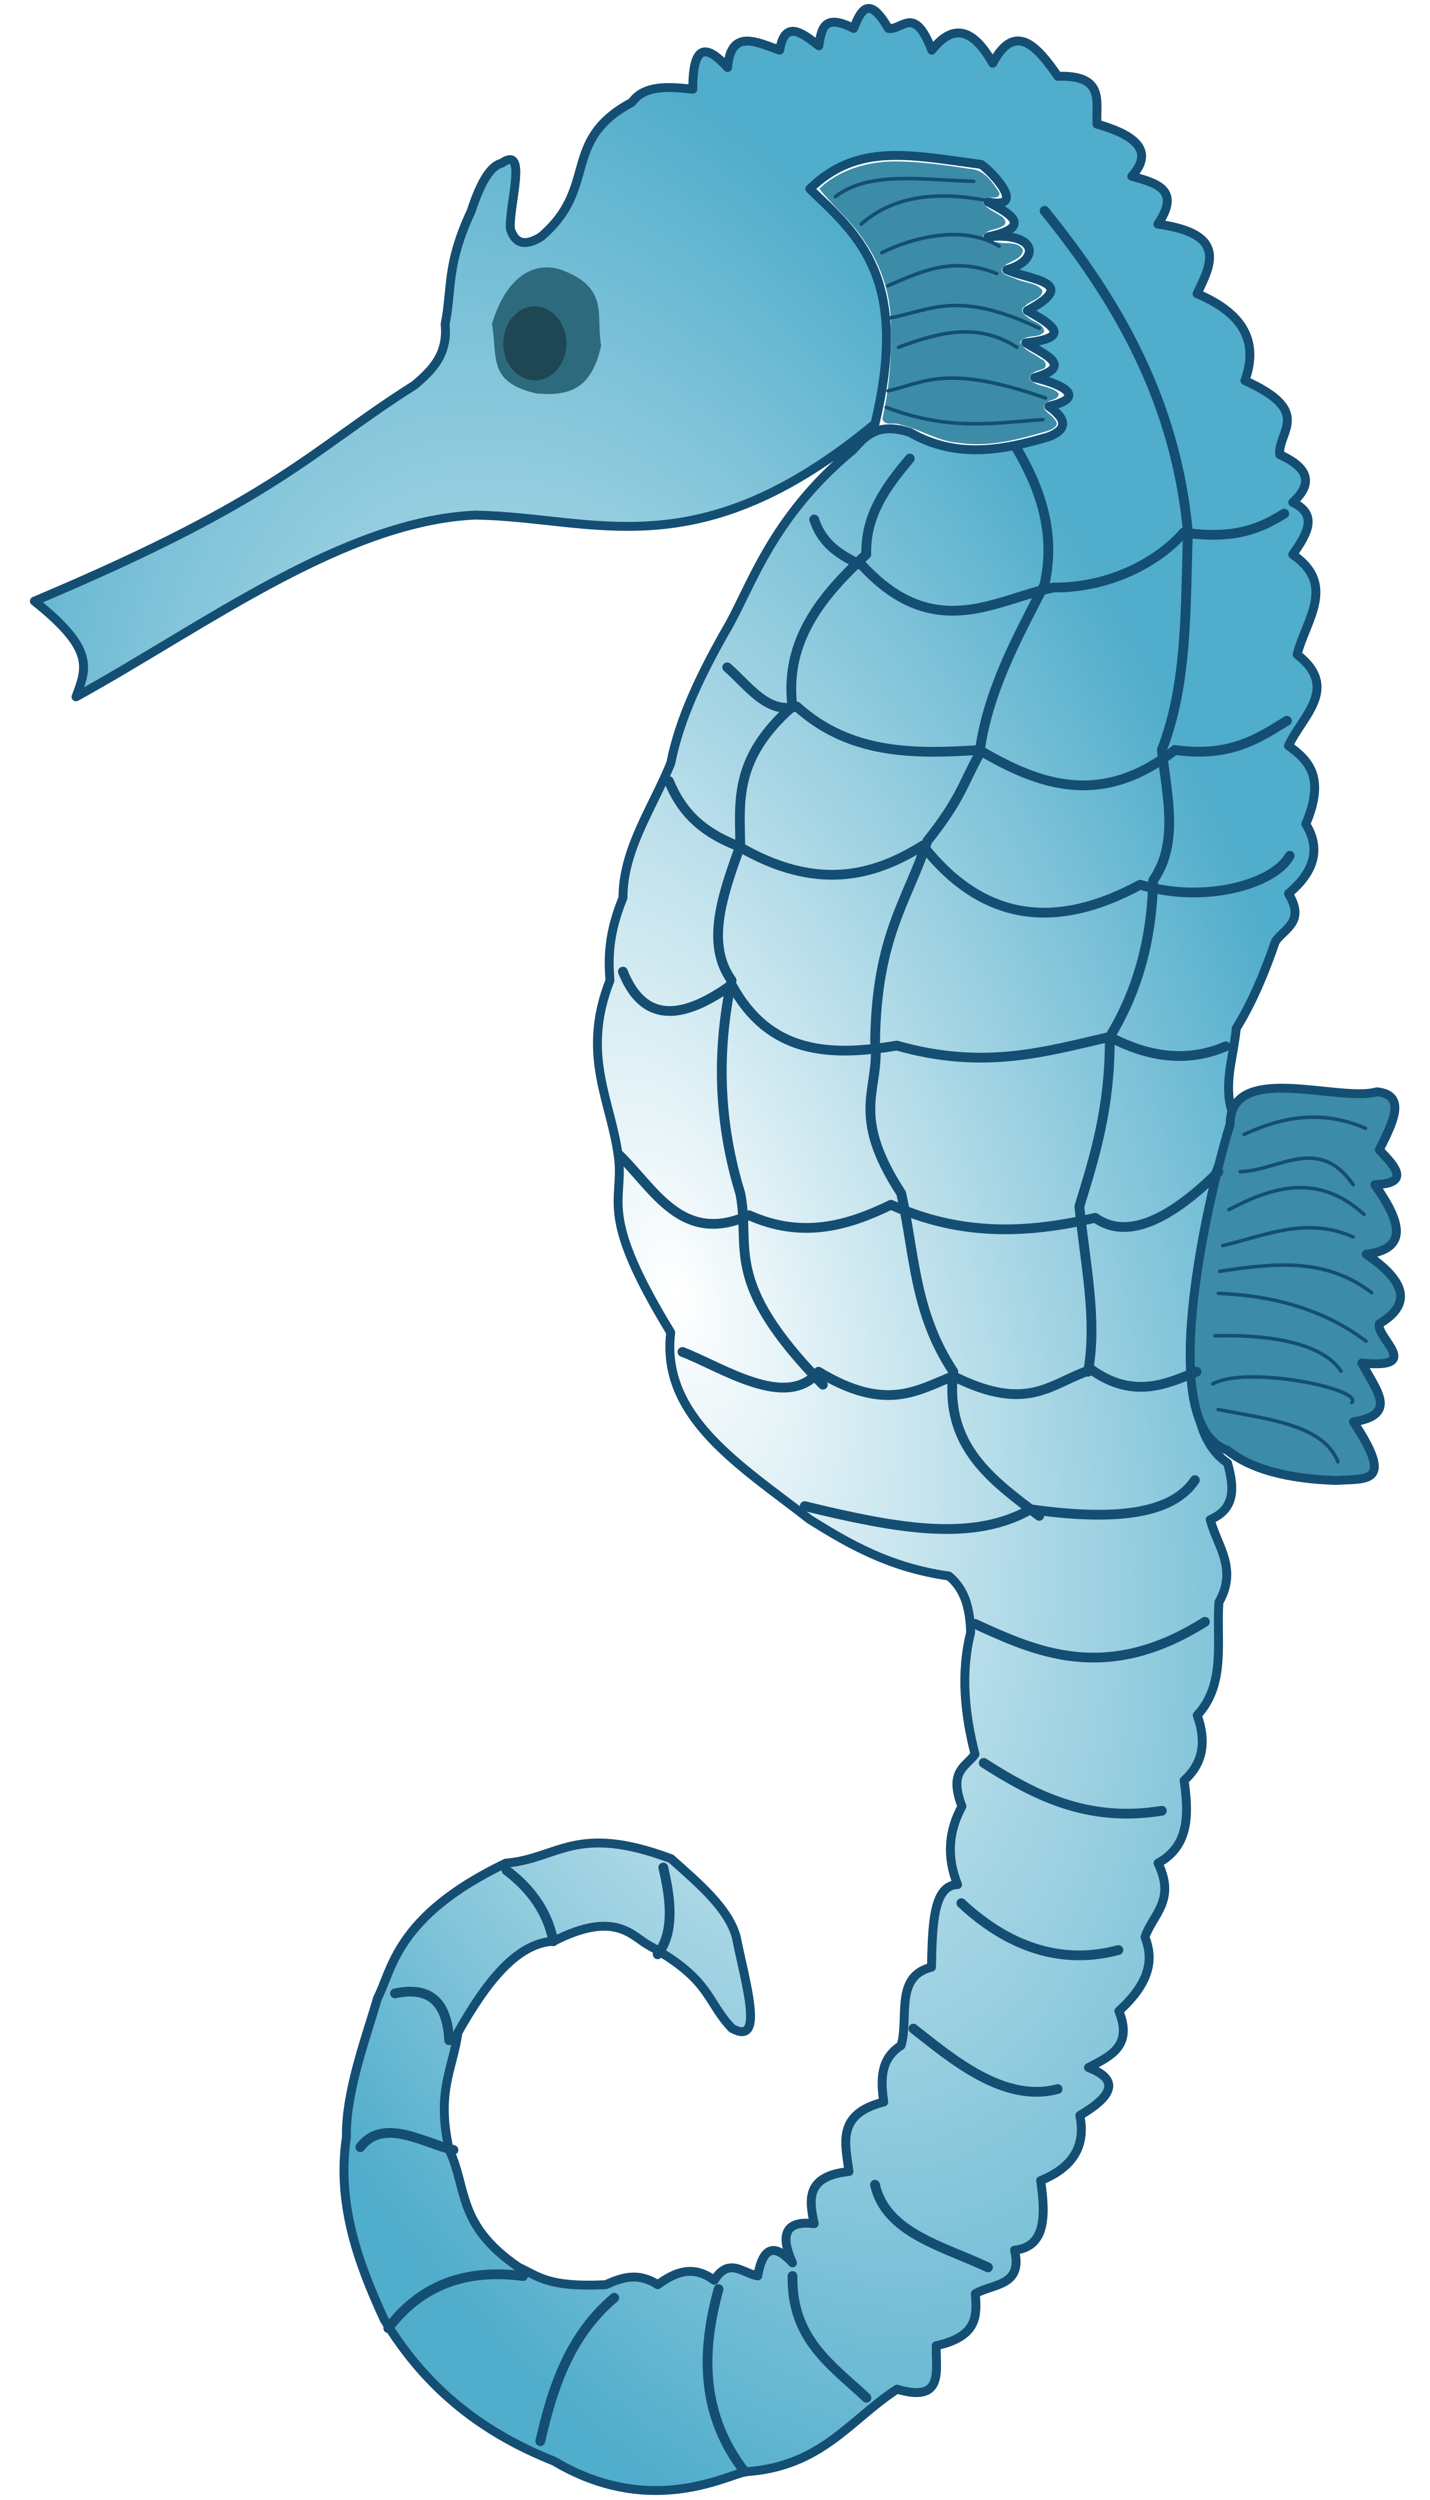 <?xml version="1.0" encoding="utf-8"?>
<!-- Generator: Adobe Illustrator 17.1.0, SVG Export Plug-In . SVG Version: 6.00 Build 0)  -->
<!DOCTYPE svg PUBLIC "-//W3C//DTD SVG 1.1//EN" "http://www.w3.org/Graphics/SVG/1.1/DTD/svg11.dtd">
<svg version="1.1" id="Layer_1" xmlns="http://www.w3.org/2000/svg" xmlns:xlink="http://www.w3.org/1999/xlink" x="0px" y="0px"
	 viewBox="180 0 1172 2048" enable-background="new 180 0 1172 2048" xml:space="preserve">
<filter  width="1.341" height="1.275" id="filter6922" x="-.17" y="-.138">
	<feGaussianBlur  stdDeviation="1.45"></feGaussianBlur>
</filter>
<filter  id="filter6900">
	<feGaussianBlur  stdDeviation="3.567"></feGaussianBlur>
</filter>
<filter  id="filter6871">
	<feGaussianBlur  stdDeviation="1.715"></feGaussianBlur>
</filter>
<filter  width="1.158" height="2.207" id="filter6834" x="-.079" y="-.603">
	<feGaussianBlur  stdDeviation="2.037"></feGaussianBlur>
</filter>
<filter  width="1.2" height="2.085" id="filter6830" x="-.1" y="-.543">
	<feGaussianBlur  stdDeviation="2.037"></feGaussianBlur>
</filter>
<filter  width="1.185" height="2.42" id="filter6826" x="-.092" y="-.71">
	<feGaussianBlur  stdDeviation="2.037"></feGaussianBlur>
</filter>
<filter  width="1.139" height="2.33" id="filter6822" x="-.07" y="-.665">
	<feGaussianBlur  stdDeviation="2.037"></feGaussianBlur>
</filter>
<filter  width="1.205" height="1.92" id="filter6784" x="-.103" y="-.46">
	<feGaussianBlur  stdDeviation="2.408"></feGaussianBlur>
</filter>
<filter  width="1.221" height="2.434" id="filter6780" x="-.11" y="-.717">
	<feGaussianBlur  stdDeviation="2.408"></feGaussianBlur>
</filter>
<filter  width="1.173" height="2.139" id="filter6776" x="-.086" y="-.57">
	<feGaussianBlur  stdDeviation="2.408"></feGaussianBlur>
</filter>
<filter  width="1.164" height="2.299" id="filter6772" x="-.082" y="-.65">
	<feGaussianBlur  stdDeviation="2.408"></feGaussianBlur>
</filter>
<filter  width="1.215" height="2.511" id="filter6744" x="-.107" y="-.755">
	<feGaussianBlur  stdDeviation="2.43"></feGaussianBlur>
</filter>
<filter  width="1.193" height="1.975" id="filter6740" x="-.096" y="-.488">
	<feGaussianBlur  stdDeviation="2.43"></feGaussianBlur>
</filter>
<filter  width="1.171" height="1.941" id="filter6736" x="-.086" y="-.471">
	<feGaussianBlur  stdDeviation="2.43"></feGaussianBlur>
</filter>
<filter  width="1.207" height="1.734" id="filter6732" x="-.103" y="-.367">
	<feGaussianBlur  stdDeviation="2.43"></feGaussianBlur>
</filter>
<filter  width="1.218" height="1.499" id="filter6728" x="-.109" y="-.25">
	<feGaussianBlur  stdDeviation="2.43"></feGaussianBlur>
</filter>
<filter  id="filter6633">
	<feGaussianBlur  stdDeviation="2.617"></feGaussianBlur>
</filter>
<radialGradient id="SVGID_1_" cx="344.354" cy="1399.491" r="290.473" gradientTransform="matrix(1.82 -0.567 -1.136 -3.645 1697.011 6355.153)" gradientUnits="userSpaceOnUse">
	<stop  offset="0" style="stop-color:#FFFFFF"/>
	<stop  offset="1" style="stop-color:#50ADCB"/>
</radialGradient>
<path fill="url(#SVGID_1_)" stroke="#154E73" stroke-width="7.3" stroke-linecap="round" stroke-linejoin="round" d="M208.2,492.5
	c49.7,39.6,42.9,54.6,34.1,78.4C347.4,513,461.3,427,569.4,422c99,1.6,181.6,46,327.7-74.8c28.8-119.6-13.7-154.4-53.4-192.4
	c39-38,81.7-27.9,140.4-20.1c8.5,5.5,38.6,37.3,5.7,30.8c14.8,7.9,39.8,20.1,0,28.5c41-4.1,43,19.4,15.3,27
	c17.7,8.2,61.3,9.8,16.8,33.5c19.6,10.9,38.2,22.2-1.3,26.4c15.3,9.5,40.1,19,7.3,28.5c24.1,5.6,43,16.3,11.7,23.5
	c16.8,12,13.3,19.6,0,24.9c-38,11.3-76,18.3-114-3.6c-26.4-8.4-36.3,3-46.3,14.2C810.8,425,795,483,774.6,517
	c-20.4,36-37.8,72.1-44.8,108.1c-14.8,36.5-39.4,71-39.2,110.4c-11.8,28.7-12.2,48.9-10.7,67.7c-24.3,62,1.4,99,7.1,146
	c4.2,36.3-17.1,44.4,42.7,142.5c-8.3,69.6,57.9,109.4,114,153.2c32.2,20.1,65.3,39.4,114,46.3c13.9,11.5,17.3,28.2,17.8,46.3
	c-8.3,33.2-4.9,66.5,3.6,99.7c-7.4,10.4-22,13.6-10.7,42.7c-10.8,19.8-12.9,41-3.6,64.1c-20.4,0.4-20.6,34.6-21.4,67.7
	c-30.6,7.5-18.2,41.8-24.9,64.1c-17.4,11.2-16.7,28.5-14.2,46.3c-39.1,9.9-31.5,34.2-28.5,57c-35.2,3.6-32.9,22.7-28.5,42.7
	c-22.6-2.7-28.8,7.9-17.8,32.1c-14.3-15.8-24.2-13.8-28.5,10.7c-11.9-2-23.7-15.8-35.6,3.6c-17.5-13-32.2-6.7-46.3,3.6
	c-16.4-10.6-29.7-5.8-42.7,0c-47.7,2.4-55.4-7.1-71.2-14.2c-51.1-34.7-41.9-64.4-57-96.2c-10.9-48,3-66.2,7.1-96.2
	c23.4-41.5,48.3-73.3,78.4-74.8c51.1-26,64.5-3.8,78.4,3.6c51.1,28.3,46.5,45.4,67.7,67.7c27.3,15.4,11.4-35.9,3.6-74.8
	c-6.5-23.6-30.6-43.7-53.4-64.1c-78.5-29.4-92.6,0.2-135.4,3.6c-90.6,43.5-93,87.4-105.2,110.6c-8.8,30.7-26.3,76.9-25.5,114
	c-8,53.9,9.2,102.2,31,149.4c35.6,59,83.4,93.8,139.1,115.9c76.2,45.4,137.4,13.7,156.5,8.8c62.8-4,86-42.6,124.7-67.7
	c38.9,11.6,31.7-15.2,32.1-35.6c34.8-7.7,33.3-25.2,32.1-42.7c14.3-8.3,39.3-5.9,32.1-35.6c25.5-2.6,25.7-27.8,21.4-57
	c24.6-10.1,37.6-26.6,32.1-53.4c31.7-18.6,29.1-30.7,7.1-39.2c17.6-9.2,36.7-17.5,24.9-46.3c26.6-24.1,28.2-43.2,21.4-60.6
	c6.3-18.6,25.6-29.8,10.7-60.6c26-14.2,25.2-40.3,21.4-67.7c15.9-14.3,18.3-32.4,10.7-53.4c23.8-25.8,15.6-60.7,17.8-92.6
	c15.7-27.7-1.5-46.1-7.1-67.7c21.3-9.2,19.5-27.1,14.2-46.3c-27.7-19.5-26.7-56.9-28.5-92.6c11.7-49.8,22.6-99.3,17.8-142.5
	c7.2-17.8,13.6-35.6,14.2-53.4c-7-22.6,1.6-45.1,3.6-67.7c12.5-20.1,22.9-44.4,32.1-71.2c7.5-10.8,24.8-16,10.7-39.2
	c20.7-17.4,27.1-36.2,14.2-57c16.3-38.2,2.4-52.3-14.2-64.1c11.2-24.3,42.4-47.4,7.1-74.8c7-27.9,32.8-57.1-3.6-81.9
	c11.7-16.6,21.3-32.7,0-42.7c18.3-16.7,11.3-29.2-10.7-39.2c-1.4-19.3,27.7-35.2-28.5-60.6c12.6-34.7-4.8-56.6-39.2-71.2
	c11.7-24.3,24.9-49-32.1-57c19.3-28.5-1.4-33.6-21.4-39.2c15.7-17.4,9.5-32.1-28.5-42.7c-1.2-17.8,7.3-40.5-32.1-39.2
	c-17.8-26.1-35.6-44.3-53.4-10.7c-15.1-26.8-31.4-34.2-49.9-10.7c-14.5-37.8-24.1-16.1-35.6-17.8c-15.9-27.6-22.5-15.3-28.5,0
	c-25-12.9-26.4,1-28.5,14.2c-14-10.9-27.9-21.6-32.1,3.6c-19-6.6-40-18-42.7,14.2c-16.7-18.4-28.6-20.6-28.5,17.8
	c-20.1-2.2-39.7-3.6-49.9,10.7c-58.9,31.5-26.8,69.9-74.8,110.4c-13.6,8.2-21.4,4.9-24.9-7.1c-0.8-20.4,14.6-68.7-7.1-53.4
	c-8.3,2-16.6,13.6-24.9,39.2c-20.8,44.6-15.4,62.9-21.4,92.6c2.5,25.2-10.9,37.8-24.9,49.9C434.5,369.3,409.6,407.7,208.2,492.5
	L208.2,492.5z"/>
<path fill="#3C8CA7" stroke="#154E73" stroke-width="7.3" stroke-linecap="round" stroke-linejoin="round" d="M1188.2,921
	c0.4-51.8,88.9-17.6,120.3-26.5c24.9,2.6,13,25.3,1.9,47.6c14,14.2,25.3,27.5-3.6,28.5c19.6,28,29.8,52.2-7.1,57
	c36.1,24.4,35,42.6,10.7,57c-2.7,11.8,36.8,37.1-14.2,32.1c11,21.6,30.7,42.2-6.9,48.2c33.8,51.3,11.3,46.3-14.5,48
	c-41.8-1.4-70.8-10.1-89.1-24.9C1123.1,1166.6,1174.9,963.5,1188.2,921L1188.2,921z"/>
<g transform="translate(-53.881,-79.78)" filter="url(#filter6900)">
	<path fill="none" stroke="#154E73" stroke-width="8" stroke-linecap="round" stroke-linejoin="round" d="M1090,252.5
		c60,74,107.6,156.2,117.5,263.6c-2.2,61-0.1,123.5-21.4,178.1c4.1,37.2,14.3,76-7.1,106.9c-1.2,51.7-14.3,93.3-35.6,128.2
		c0.5,57.3-12.3,98-24.9,138.9c4.5,45.6,15,92.8,7.1,135.4"/>
	<path fill="none" stroke="#154E73" stroke-width="8" stroke-linecap="round" stroke-linejoin="round" d="M901.2,505.4
		c6.8,21.1,22.8,30,39.6,37.9c59.5,64.3,110.4,26.8,156.7,17.8c42.8,0.5,83.6-18.9,106.5-45c45.3,6.6,66.3-5.8,82.4-15.5"/>
	<path fill="none" stroke="#154E73" stroke-width="8" stroke-linecap="round" stroke-linejoin="round" d="M979.5,455.5
		c-18.9,22.6-36.5,45.9-35.6,78.4c-36.5,34-67.2,70.7-60.6,124.7c-48.3,42.5-43.1,77.9-42.7,114c-14.4,40.1-28.8,80.2-7.1,110.4
		c-12.8,59.9-10.3,118,7.1,174.5c9,44.9-15.5,71.6,67.7,156.7"/>
	<path fill="none" stroke="#154E73" stroke-width="8" stroke-linecap="round" stroke-linejoin="round" d="M829.9,626.5
		c17.6,15.4,33.1,38.6,57,32.1c43.5,39.4,96.2,39.2,149.6,35.6c49.6,29.4,100.7,47,160.3,0c46.9,6.7,70.7-11.2,91.8-23.9"/>
	<path fill="none" stroke="#154E73" stroke-width="8" stroke-linecap="round" stroke-linejoin="round" d="M782.1,719.7
		c9.5,22.9,24.2,40.7,57,53.4c63.7,37.1,110.5,24.8,151.1-0.6c50.5,64.2,110.9,68.5,178.1,32.1c52.3,15.9,109.8-0.2,122.6-23.7"/>
	<path fill="none" stroke="#154E73" stroke-width="8" stroke-linecap="round" stroke-linejoin="round" d="M744.4,875.8
		c14.3,35.8,41.2,45.3,89.1,10.7c30.9,57.3,81.2,59,135.4,49.9c71.9,20.4,122.1,4.8,174.5-7.1c31.7,16.6,63.4,21.3,95.1,7.7"/>
	<path fill="none" stroke="#154E73" stroke-width="8" stroke-linecap="round" stroke-linejoin="round" d="M740.9,1025.5
		c29.8,28.9,51.8,74.6,106.9,49.9c42.9,19.2,80.1,9.1,116.3-8.6c58,26.2,112.6,23.5,167.4,10.7c19.8,14.2,51.1,11.8,101-37.7"/>
	<path fill="none" stroke="#154E73" stroke-width="8" stroke-linecap="round" stroke-linejoin="round" d="M793.2,1187.4
		c32.5,12.5,85.4,48.3,111.5,16.2c55.3,33.5,81,15.2,110.4,3.6c62.1,31,80.1,5.3,113.3-5.3c34.9,25.1,63.6,10.8,86.1,1.7"/>
	<path fill="none" stroke="#154E73" stroke-width="8" stroke-linecap="round" stroke-linejoin="round" d="M1066.2,445.6
		c20.9,34.9,33,71.7,23.7,113.2c-22.8,44.3-46.9,88.1-53.4,138.9c-12.7,22.5-15.1,36.7-42.7,71.2c-16.4,49.4-41.5,78-42.7,163.9
		c4.6,39.8-21.9,58.1,21.4,124.7c11,48.7,10.4,97.4,42.7,146c-7.5,61.5,32.2,89.3,70.4,118.2"/>
	<path fill="none" stroke="#154E73" stroke-width="8" stroke-linecap="round" stroke-linejoin="round" d="M893.4,1313.7
		c77,18.8,138,29.5,185.1,2.6c71.6,10.1,116.5,3.4,134.7-23.9"/>
	<path fill="none" stroke="#154E73" stroke-width="8" stroke-linecap="round" stroke-linejoin="round" d="M1033,1410.2
		c49.2,22.4,107,49.7,188.4-1.7"/>
	<path fill="none" stroke="#154E73" stroke-width="8" stroke-linecap="round" stroke-linejoin="round" d="M1040.1,1524.1
		c41.4,26.4,84.8,49.1,146,39.2"/>
	<path fill="none" stroke="#154E73" stroke-width="8" stroke-linecap="round" stroke-linejoin="round" d="M1021.8,1639
		c30.7,28.7,74.6,53,128.7,38.4"/>
	<path fill="none" stroke="#154E73" stroke-width="8" stroke-linecap="round" stroke-linejoin="round" d="M982.5,1741.8
		c31.1,24.4,74,61.3,118.2,49.5"/>
	<path fill="none" stroke="#154E73" stroke-width="8" stroke-linecap="round" stroke-linejoin="round" d="M951,1869.7
		c9,39.6,55.3,50.1,92.6,67.7"/>
	<path fill="none" stroke="#154E73" stroke-width="8" stroke-linecap="round" stroke-linejoin="round" d="M883.4,1944.5
		c-0.9,52,32.6,73.4,60.6,99.7"/>
	<path fill="none" stroke="#154E73" stroke-width="8" stroke-linecap="round" stroke-linejoin="round" d="M822.8,1955.2
		c-14.6,52.8-14.2,103.5,21.4,149.6"/>
	<path fill="none" stroke="#154E73" stroke-width="8" stroke-linecap="round" stroke-linejoin="round" d="M737.3,1962.3
		c-36.6,31-50.5,73.3-60.6,117.5"/>
	<path fill="none" stroke="#154E73" stroke-width="8" stroke-linecap="round" stroke-linejoin="round" d="M662.5,1944.5
		c-48.9-6.5-85,9-110.4,42.7"/>
	<path fill="none" stroke="#154E73" stroke-width="8" stroke-linecap="round" stroke-linejoin="round" d="M605.5,1841.2
		c-24.7-5.9-57.7-26.9-76.3-2.3"/>
	<path fill="none" stroke="#154E73" stroke-width="8" stroke-linecap="round" stroke-linejoin="round" d="M602,1751.3
		c-1.9-34.9-19-43.7-44.4-38.4"/>
	<path fill="none" stroke="#154E73" stroke-width="8" stroke-linecap="round" stroke-linejoin="round" d="M687.4,1670.2
		c-4.4-22.7-17.2-42.1-38.4-58.1"/>
	<path fill="none" stroke="#154E73" stroke-width="8" stroke-linecap="round" stroke-linejoin="round" d="M772.9,1680.9
		c13.5-17.7,11.1-43.4,4.6-71.1"/>
</g>
<g transform="translate(-53.881,-79.78)" filter="url(#filter6633)">
	<path fill="none" stroke="#154E73" stroke-width="2.9" stroke-linecap="round" stroke-linejoin="round" d="M1250.3,1039.7
		c31.2-0.7,64.4-30.5,92.6,10.7"/>
	<path fill="none" stroke="#154E73" stroke-width="2.9" stroke-linecap="round" stroke-linejoin="round" d="M1236,1100.3
		c34.9-8.3,68.8-24.1,106.9-7.1"/>
	<path fill="none" stroke="#154E73" stroke-width="2.9" stroke-linecap="round" stroke-linejoin="round" d="M1232.4,1139.4
		c53,2.2,91.5,16.9,121.1,39.2"/>
	<path fill="none" stroke="#154E73" stroke-width="2.9" stroke-linecap="round" stroke-linejoin="round" d="M1227.8,1213.6
		c27.8-15.5,123.8,4.1,114,15.3"/>
</g>
<g filter="url(#filter6871)">
	<path fill="#2D6A7E" d="M639.6,220.9c40.5,14.9,28.5,37.7,33.1,62.2c-7.8,35-25.1,41.8-53.4,39.2c-39.5-9.4-31.4-28.6-36.1-57
		C596.1,223,620.4,214.7,639.6,220.9L639.6,220.9z"/>
</g>
<g filter="url(#filter6744)">
	<path fill="none" stroke="#154E73" stroke-width="2.9" stroke-linecap="round" stroke-linejoin="round" d="M1199.7,929.4
		c31.7-14.9,64.5-20.2,99.5-5"/>
</g>
<g filter="url(#filter6740)">
	<path fill="none" stroke="#154E73" stroke-width="2.9" stroke-linecap="round" stroke-linejoin="round" d="M1187.1,991.1
		c36.9-19.6,73.9-29.8,110.8,3.8"/>
</g>
<g filter="url(#filter6736)">
	<path fill="none" stroke="#154E73" stroke-width="2.9" stroke-linecap="round" stroke-linejoin="round" d="M1179.6,1041.5
		c42.7-6.1,85.3-12.3,124.7,17.6"/>
</g>
<g filter="url(#filter6732)">
	<path fill="none" stroke="#154E73" stroke-width="2.9" stroke-linecap="round" stroke-linejoin="round" d="M1175.8,1094.4
		c39.1-1.1,86.8,4.1,103.3,29"/>
</g>
<g filter="url(#filter6728)">
	<path fill="none" stroke="#154E73" stroke-width="2.9" stroke-linecap="round" stroke-linejoin="round" d="M1178.3,1154.8
		c40.9,7.9,86.3,12.4,98.2,42.8"/>
</g>
<path fill="#3C8CA7" d="M910.5,132.3c-21.3,0.5-43.6,7.5-59,22.3c11.2,14.2,25.8,26.2,35.9,41.4c15.6,22,24.3,49.3,22.5,76.6
	c0.9,23.8-1.6,47.5-6.7,70.5c1.5,6.5,10.5,2.4,15,4.9c16,3.5,30.1,13.5,46.8,14.7c24.3,3.9,48.9-2.3,72-9.2c4.2-1,12.9-4.7,7.3-9.8
	c-2-4-9.8-6.7-8.5-11.7c2.3-5.3,11.8-3.3,11.9-9.6c-5.7-6.4-16.8-5-23.1-10.8c-3-5.6,5.7-7.8,9.4-9.1c5.2-1.3,3.1-7.2-1-8.5
	c-5.5-4.4-14-6.9-17-13.5c3.8-7.3,15.3-2.6,19.8-8.7c-0.2-6.8-9.5-7.9-13.7-12.1c-3.4-1.8-6.8-6.3-2-8.9c4-4.6,14.1-5.7,14.3-12.9
	c-4.9-6.6-15-6-22-9.5c-3.5-1.9-13.7-3-10.9-9.1c4.7-5.6,16.2-6,16.9-14.5c-3.2-6.9-13.2-5.1-19.6-6c-4-1-12.6,1-13.1-4.9
	c1.9-6.2,11-5.4,15.7-8.5c5.3-2.1,1.6-7.7-2.3-9c-4.4-3.6-13.2-5.9-13.5-12.5c3.6-4.2,14.2,0.9,13.5-6c-5.8-8.7-12.4-19-24.1-19.5
	C953.7,135.1,932.1,132,910.5,132.3z"/>
<g transform="translate(-53.881,-79.78)">
	<g filter="url(#filter6784)">
		<path fill="none" stroke="#154E73" stroke-width="2.9" stroke-linecap="round" stroke-linejoin="round" d="M939.7,263.4
			c24.3-21.6,58.7-27.9,103.1-19.3"/>
	</g>
	<g filter="url(#filter6780)">
		<path fill="none" stroke="#154E73" stroke-width="2.9" stroke-linecap="round" stroke-linejoin="round" d="M956.7,286.8
			c25.1-12.7,67.4-23.1,96-5.3"/>
	</g>
	<g filter="url(#filter6776)">
		<path fill="none" stroke="#154E73" stroke-width="2.9" stroke-linecap="round" stroke-linejoin="round" d="M962.9,340.3
			c33-5.8,55-23.7,122.7,8.4"/>
	</g>
	<g filter="url(#filter6772)">
		<path fill="none" stroke="#154E73" stroke-width="2.9" stroke-linecap="round" stroke-linejoin="round" d="M961.7,400
			c30.3-6.8,47.9-22.4,129.1,5.9"/>
	</g>
	<g filter="url(#filter6834)">
		<path fill="none" stroke="#154E73" stroke-width="2.9" stroke-linecap="round" stroke-linejoin="round" d="M918.6,240.9
			c27.7-21.6,72.8-13.5,113.3-12.6"/>
	</g>
	<g filter="url(#filter6830)">
		<path fill="none" stroke="#154E73" stroke-width="2.9" stroke-linecap="round" stroke-linejoin="round" d="M961.4,314
			c26.8-11.5,52.9-24.6,89.4-10.1"/>
	</g>
	<g filter="url(#filter6826)">
		<path fill="none" stroke="#154E73" stroke-width="2.9" stroke-linecap="round" stroke-linejoin="round" d="M970.3,364.3
			c32.3-12,64.6-21,97,0"/>
	</g>
	<g filter="url(#filter6822)">
		<path fill="none" stroke="#154E73" stroke-width="2.9" stroke-linecap="round" stroke-linejoin="round" d="M960.2,413.5
			c52.3,19.9,89,12.6,128.5,10.1"/>
	</g>
</g>
<g filter="url(#filter6922)">
	<path fill="#1E4653" d="M642.3,269.9c5.4,15.5-1,33.2-14.2,39.5c-13.2,6.3-28.3-1.1-33.7-16.6s1-33.2,14.2-39.5
		c12.9-6.2,27.6,0.8,33.3,15.7"/>
</g>
</svg>
